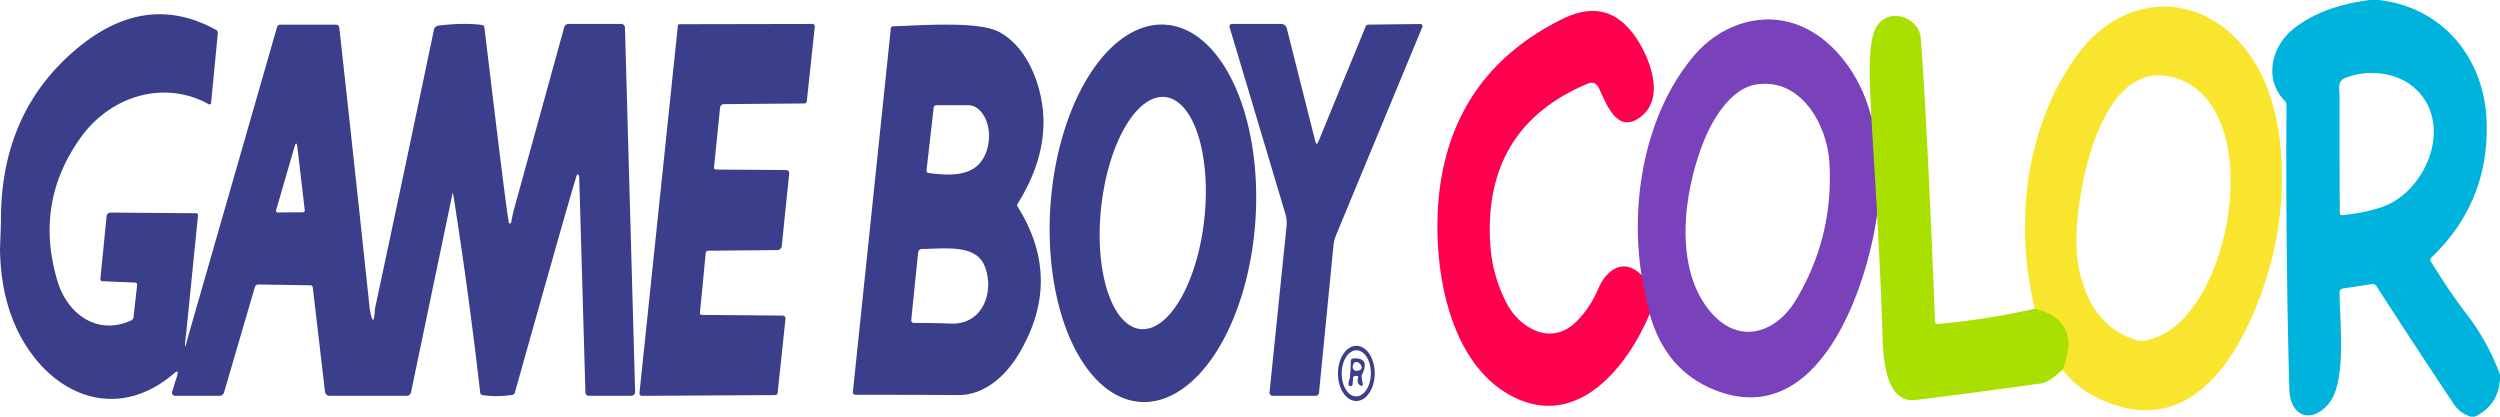<?xml version="1.0" encoding="UTF-8" standalone="no"?>
<!DOCTYPE svg PUBLIC "-//W3C//DTD SVG 1.1//EN" "http://www.w3.org/Graphics/SVG/1.1/DTD/svg11.dtd">
<svg xmlns="http://www.w3.org/2000/svg" version="1.1" viewBox="0 0 600 100">
<g stroke-width="2.00" fill="none" stroke-linecap="butt">
<path stroke="#d2e317" vector-effect="non-scaling-stroke" d="
  M 495.00 88.71
  Q 499.77 76.96 488.37 74.09"
/>
<path stroke="#92915d" vector-effect="non-scaling-stroke" d="
  M 450.50 51.49
  L 449.10 28.05"
/>
<path stroke="#bc2185" vector-effect="non-scaling-stroke" d="
  M 393.96 66.00
  L 395.92 75.34"
/>
<path stroke="#3b3e8a" vector-effect="non-scaling-stroke" d="
  M 326.71 90.25
  L 326.00 90.29"
/>
<path stroke="#3b3e8a" vector-effect="non-scaling-stroke" d="
  M 324.71 90.50
  L 324.04 90.50"
/>
</g>
<path fill="#00b3dd" d="
  M 568.81 0.00
  L 570.81 0.00
  C 586.16 1.66 596.19 13.89 596.78 28.94
  Q 597.54 48.41 583.46 61.90
  A 0.65 0.65 -38.5 0 0 583.36 62.70
  C 586.14 67.12 588.40 70.71 592.01 75.41
  Q 597.12 82.09 600.06 90.03
  L 600.00 91.06
  Q 599.52 97.39 593.94 100.00
  L 592.94 100.00
  Q 590.31 99.06 589.06 97.19
  Q 579.63 83.08 570.32 68.63
  A 1.14 1.00 -18.8 0 0 569.25 68.19
  L 562.34 69.23
  A 0.98 0.90 -4.4 0 0 561.50 70.13
  C 561.50 77.05 563.27 91.60 558.91 96.85
  C 554.75 101.85 549.62 100.03 549.44 93.38
  Q 548.53 59.67 548.76 25.17
  A 1.28 1.27 -67.3 0 0 548.40 24.28
  C 543.17 18.95 545.21 10.97 550.56 6.81
  Q 557.55 1.39 568.81 0.00
  Z
  M 571.50 49.75
  C 582.40 46.11 589.12 29.56 579.44 21.07
  C 575.23 17.38 568.45 16.49 562.86 18.72
  C 560.86 19.52 561.50 21.33 561.50 23.08
  Q 561.46 37.13 561.56 51.19
  A 0.46 0.45 -2.9 0 0 562.07 51.64
  Q 567.39 51.12 571.50 49.75
  Z"
/>
<path fill="#f9e52d" d="
  M 495.00 88.71
  Q 499.77 76.96 488.37 74.09
  C 483.36 53.89 486.03 30.36 498.50 13.25
  C 510.60 -3.36 531.04 -1.83 541.30 15.26
  C 549.35 28.68 548.90 49.37 544.76 64.00
  C 539.73 81.81 527.40 106.88 503.81 95.69
  Q 498.15 93.00 495.00 88.71
  Z
  M 511.75 81.29
  Q 513.85 82.17 516.00 81.46
  C 535.81 76.50 544.81 24.58 521.40 18.50
  C 503.93 13.97 498.40 46.02 498.32 57.25
  C 498.25 66.88 501.69 77.74 511.75 81.29
  Z"
/>
<path fill="#ff004f" d="
  M 393.96 66.00
  L 395.92 75.34
  C 390.78 87.71 378.81 103.09 363.23 95.28
  C 346.19 86.73 343.25 59.83 345.76 43.71
  Q 349.91 17.08 374.69 4.69
  C 381.37 1.34 387.06 1.83 391.77 7.83
  C 395.71 12.85 400.50 24.25 392.83 28.67
  C 387.72 31.61 385.38 24.44 383.68 21.05
  Q 382.82 19.33 381.04 20.07
  Q 355.95 30.59 357.65 58.51
  Q 358.10 65.92 361.45 72.53
  C 364.66 78.88 372.35 83.17 378.34 77.18
  Q 381.70 73.81 383.57 69.32
  C 385.44 64.81 389.67 61.68 393.96 66.00
  Z"
/>
<path fill="#3b3e8a" d="
  M 44.71 79.75
  Q 43.96 85.63 45.00 81.29
  L 66.49 6.50
  A 0.81 0.75 -81.2 0 1 67.22 5.92
  L 80.70 5.92
  A 0.78 0.73 86.5 0 1 81.43 6.61
  Q 85.18 40.52 88.70 73.82
  Q 88.75 74.28 88.83 74.67
  Q 89.68 78.96 89.97 74.44
  Q 90.00 73.98 90.10 73.55
  Q 97.29 39.96 104.14 7.15
  A 1.28 1.27 2.2 0 1 105.24 6.14
  Q 111.24 5.42 115.70 5.99
  A 0.65 0.64 0.6 0 1 116.25 6.55
  C 116.79 10.81 121.82 53.56 122.20 53.65
  A 0.51 0.43 -80.0 0 0 122.74 53.20
  Q 122.90 51.89 123.44 49.94
  Q 129.44 28.19 135.40 6.58
  A 1.13 1.12 -82.2 0 1 136.48 5.75
  L 149.13 5.75
  A 0.86 0.85 -0.7 0 1 149.99 6.58
  L 152.43 94.05
  A 0.93 0.93 89.4 0 1 151.50 95.00
  L 141.31 95.00
  A 0.81 0.81 89.3 0 1 140.50 94.21
  L 139.01 42.50
  A 0.69 0.54 -87.8 0 0 138.53 41.84
  C 138.25 41.80 124.89 89.58 123.57 94.21
  A 0.78 0.77 2.8 0 1 122.94 94.77
  Q 119.33 95.34 115.80 94.83
  A 0.66 0.64 -89.5 0 1 115.25 94.26
  Q 112.52 70.33 108.76 46.55
  Q 108.69 46.05 108.58 46.56
  L 98.65 94.13
  A 1.09 1.08 -84.1 0 1 97.59 95.00
  L 79.08 95.00
  A 1.13 1.08 86.4 0 1 78.00 94.01
  L 75.07 69.00
  A 0.60 0.56 86.6 0 0 74.51 68.47
  L 62.00 68.28
  A 0.90 0.85 -81.1 0 0 61.16 68.93
  L 53.77 94.18
  A 1.15 1.14 8.1 0 1 52.67 95.00
  L 42.07 95.00
  A 0.78 0.76 8.5 0 1 41.32 94.01
  L 42.53 90.13
  Q 43.03 88.53 41.77 89.61
  C 29.47 100.21 15.10 96.34 6.56 83.44
  Q 0.24 73.88 0.00 59.94
  L 0.23 53.26
  Q 0.03 27.07 18.44 11.68
  C 28.80 3.03 39.92 0.58 51.88 7.19
  A 0.80 0.79 17.2 0 1 52.28 7.94
  L 50.66 24.73
  A 0.37 0.37 17.2 0 1 50.11 25.02
  C 39.37 19.02 26.53 23.14 19.54 32.78
  Q 8.11 48.53 13.80 67.48
  C 16.14 75.28 23.27 80.65 31.49 76.90
  A 0.94 0.83 -10.9 0 0 32.03 76.20
  L 32.92 68.32
  A 0.51 0.45 3.8 0 0 32.43 67.82
  L 24.55 67.49
  A 0.50 0.48 -86.1 0 1 24.09 66.94
  L 25.58 51.87
  A 0.97 0.95 3.3 0 1 26.55 51.02
  L 47.06 51.17
  A 0.47 0.47 -86.6 0 1 47.52 51.69
  L 44.71 79.75
  Z
  M 70.65 35.33
  L 66.25 50.50
  A 0.39 0.37 -82.4 0 0 66.61 50.99
  L 72.69 50.95
  A 0.45 0.45 -3.4 0 0 73.14 50.45
  L 71.38 35.37
  Q 71.16 33.56 70.65 35.33
  Z"
/>
<path fill="#aae000" d="
  M 488.37 74.09
  Q 499.77 76.96 495.00 88.71
  Q 491.74 91.76 490.00 92.00
  Q 474.95 94.11 459.86 95.99
  C 451.83 96.99 451.94 83.98 451.78 79.25
  Q 451.29 65.36 450.50 51.49
  L 449.10 28.05
  C 448.97 22.92 447.86 10.78 450.27 6.57
  C 453.14 1.54 460.61 4.04 461.00 9.25
  Q 462.50 29.12 464.42 77.31
  A 0.48 0.47 86.5 0 0 464.93 77.77
  Q 476.71 76.72 488.37 74.09
  Z"
/>
<path fill="#7942ba" d="
  M 449.10 28.05
  L 450.50 51.49
  C 448.13 68.82 436.59 103.68 411.44 93.56
  Q 399.70 88.84 395.92 75.34
  L 393.96 66.00
  C 391.22 48.62 394.65 27.18 406.81 13.06
  C 412.41 6.57 421.33 3.04 429.72 5.39
  C 439.61 8.17 446.69 18.17 449.10 28.05
  Z
  M 421.45 20.28
  C 415.37 21.25 411.00 28.65 408.89 33.92
  C 404.09 45.93 401.44 64.60 410.80 75.17
  C 417.61 82.86 426.35 79.85 431.10 71.88
  Q 440.12 56.73 439.06 39.00
  C 438.52 29.91 432.19 18.56 421.45 20.28
  Z"
/>
<path fill="#3b3e8a" d="
  M 171.82 40.69
  L 188.68 40.81
  A 0.73 0.73 3.2 0 1 189.41 41.62
  L 187.62 59.08
  A 1.09 1.05 2.7 0 1 186.55 60.02
  L 169.94 60.17
  A 0.57 0.56 -87.2 0 0 169.38 60.68
  L 167.98 75.07
  A 0.47 0.46 3.4 0 0 168.44 75.58
  L 187.81 75.74
  A 0.71 0.69 2.9 0 1 188.52 76.50
  L 186.63 94.32
  A 0.57 0.57 3.4 0 1 186.06 94.82
  L 154.06 95.00
  A 0.61 0.59 -87.0 0 1 153.47 94.33
  L 162.69 6.17
  A 0.40 0.39 -86.7 0 1 163.08 5.81
  L 194.98 5.75
  A 0.57 0.57 3.1 0 1 195.55 6.38
  L 193.63 24.33
  A 0.57 0.57 3.4 0 1 193.06 24.83
  L 173.78 24.99
  A 0.97 0.94 3.0 0 0 172.82 25.83
  L 171.36 40.19
  A 0.46 0.45 2.8 0 0 171.82 40.69
  Z"
/>
<path fill="#3b3e8a" d="
  M 315.67 33.90
  Q 315.97 35.08 316.43 33.95
  L 327.74 6.40
  A 0.80 0.76 -78.8 0 1 328.44 5.91
  L 340.89 5.76
  A 0.52 0.51 -78.9 0 1 341.36 6.48
  L 320.67 56.40
  Q 320.16 57.64 320.03 58.96
  L 316.56 94.28
  A 0.80 0.79 -87.2 0 1 315.77 95.00
  L 305.47 95.00
  A 0.79 0.78 -87.0 0 1 304.69 94.13
  L 308.77 54.30
  Q 308.93 52.78 308.49 51.32
  L 295.09 6.50
  A 0.59 0.59 -8.1 0 1 295.66 5.75
  L 307.52 5.75
  A 1.35 1.34 82.8 0 1 308.82 6.77
  L 315.67 33.90
  Z"
/>
<path fill="#3b3e8a" d="
  M 273.693 96.46
  A 45.37 24.66 93.8 0 1 252.094 49.556
  A 45.37 24.66 93.8 0 1 279.707 5.92
  A 45.37 24.66 93.8 0 1 301.306 52.824
  A 45.37 24.66 93.8 0 1 273.693 96.46
  Z
  M 273.685 78.972
  A 28.00 12.46 96.1 0 0 289.05 52.454
  A 28.00 12.46 96.1 0 0 279.635 23.288
  A 28.00 12.46 96.1 0 0 264.271 49.806
  A 28.00 12.46 96.1 0 0 273.685 78.972
  Z"
/>
<path fill="#3b3e8a" d="
  M 244.26 49.66
  Q 255.22 67.13 244.47 85.01
  C 241.36 90.19 236.32 94.84 230.00 94.81
  Q 218.00 94.75 205.31 94.75
  A 0.62 0.62 2.9 0 1 204.69 94.07
  L 213.80 6.80
  A 0.55 0.53 -87.5 0 1 214.32 6.31
  C 220.43 6.17 234.67 4.93 239.81 7.68
  C 247.04 11.53 250.48 21.68 250.44 29.44
  Q 250.38 39.06 244.27 48.82
  A 0.81 0.77 -45.7 0 0 244.26 49.66
  Z
  M 234.76 26.14
  A 3.71 3.70 -24.7 0 0 232.35 25.25
  L 224.73 25.25
  A 0.66 0.65 3.5 0 0 224.08 25.82
  L 222.36 40.94
  A 0.53 0.52 6.8 0 0 222.82 41.51
  C 226.70 42.05 231.67 42.42 234.62 39.71
  C 238.04 36.56 238.47 29.32 234.76 26.14
  Z
  M 233.96 61.03
  C 230.66 58.99 224.99 59.75 221.27 59.75
  A 0.92 0.92 2.7 0 0 220.35 60.58
  L 218.70 76.80
  A 0.63 0.63 3.2 0 0 219.33 77.50
  Q 224.12 77.50 228.24 77.66
  C 236.01 77.97 238.81 69.73 236.24 63.68
  Q 235.52 62.00 233.96 61.03
  Z"
/>
<path fill="#3b3e8a" d="
  M 325.497 96.24
  A 6.62 4.41 90.2 0 1 321.11 89.605
  A 6.62 4.41 90.2 0 1 325.543 83
  A 6.62 4.41 90.2 0 1 329.93 89.635
  A 6.62 4.41 90.2 0 1 325.497 96.24
  Z
  M 325.452 95.13
  A 5.53 3.50 90.6 0 0 329.01 89.637
  A 5.53 3.50 90.6 0 0 325.568 84.07
  A 5.53 3.50 90.6 0 0 322.01 89.563
  A 5.53 3.50 90.6 0 0 325.452 95.13
  Z"
/>
<path fill="#3b3e8a" d="
  M 326.71 90.25
  L 326.00 90.29
  Q 325.26 90.04 324.71 90.50
  L 324.04 90.50
  L 324.20 86.54
  A 0.66 0.52 -1.9 0 1 324.81 86.02
  Q 329.07 85.80 326.71 90.25
  Z
  M 324.65 88.00
  A 0.88 0.88 2.5 0 0 325.56 88.99
  C 328.68 88.85 325.02 85.03 324.65 88.00
  Z"
/>
<path fill="#3b3e8a" d="
  M 326.00 90.29
  L 326.71 90.25
  L 327.08 92.19
  A 0.34 0.30 -87.7 0 1 326.70 92.59
  Q 325.46 92.19 326.00 90.29
  Z"
/>
<path fill="#3b3e8a" d="
  M 324.04 90.50
  L 324.71 90.50
  L 324.65 92.01
  A 0.73 0.45 88.4 0 1 324.27 92.67
  Q 323.16 92.88 324.04 90.50
  Z"
/>
</svg>
